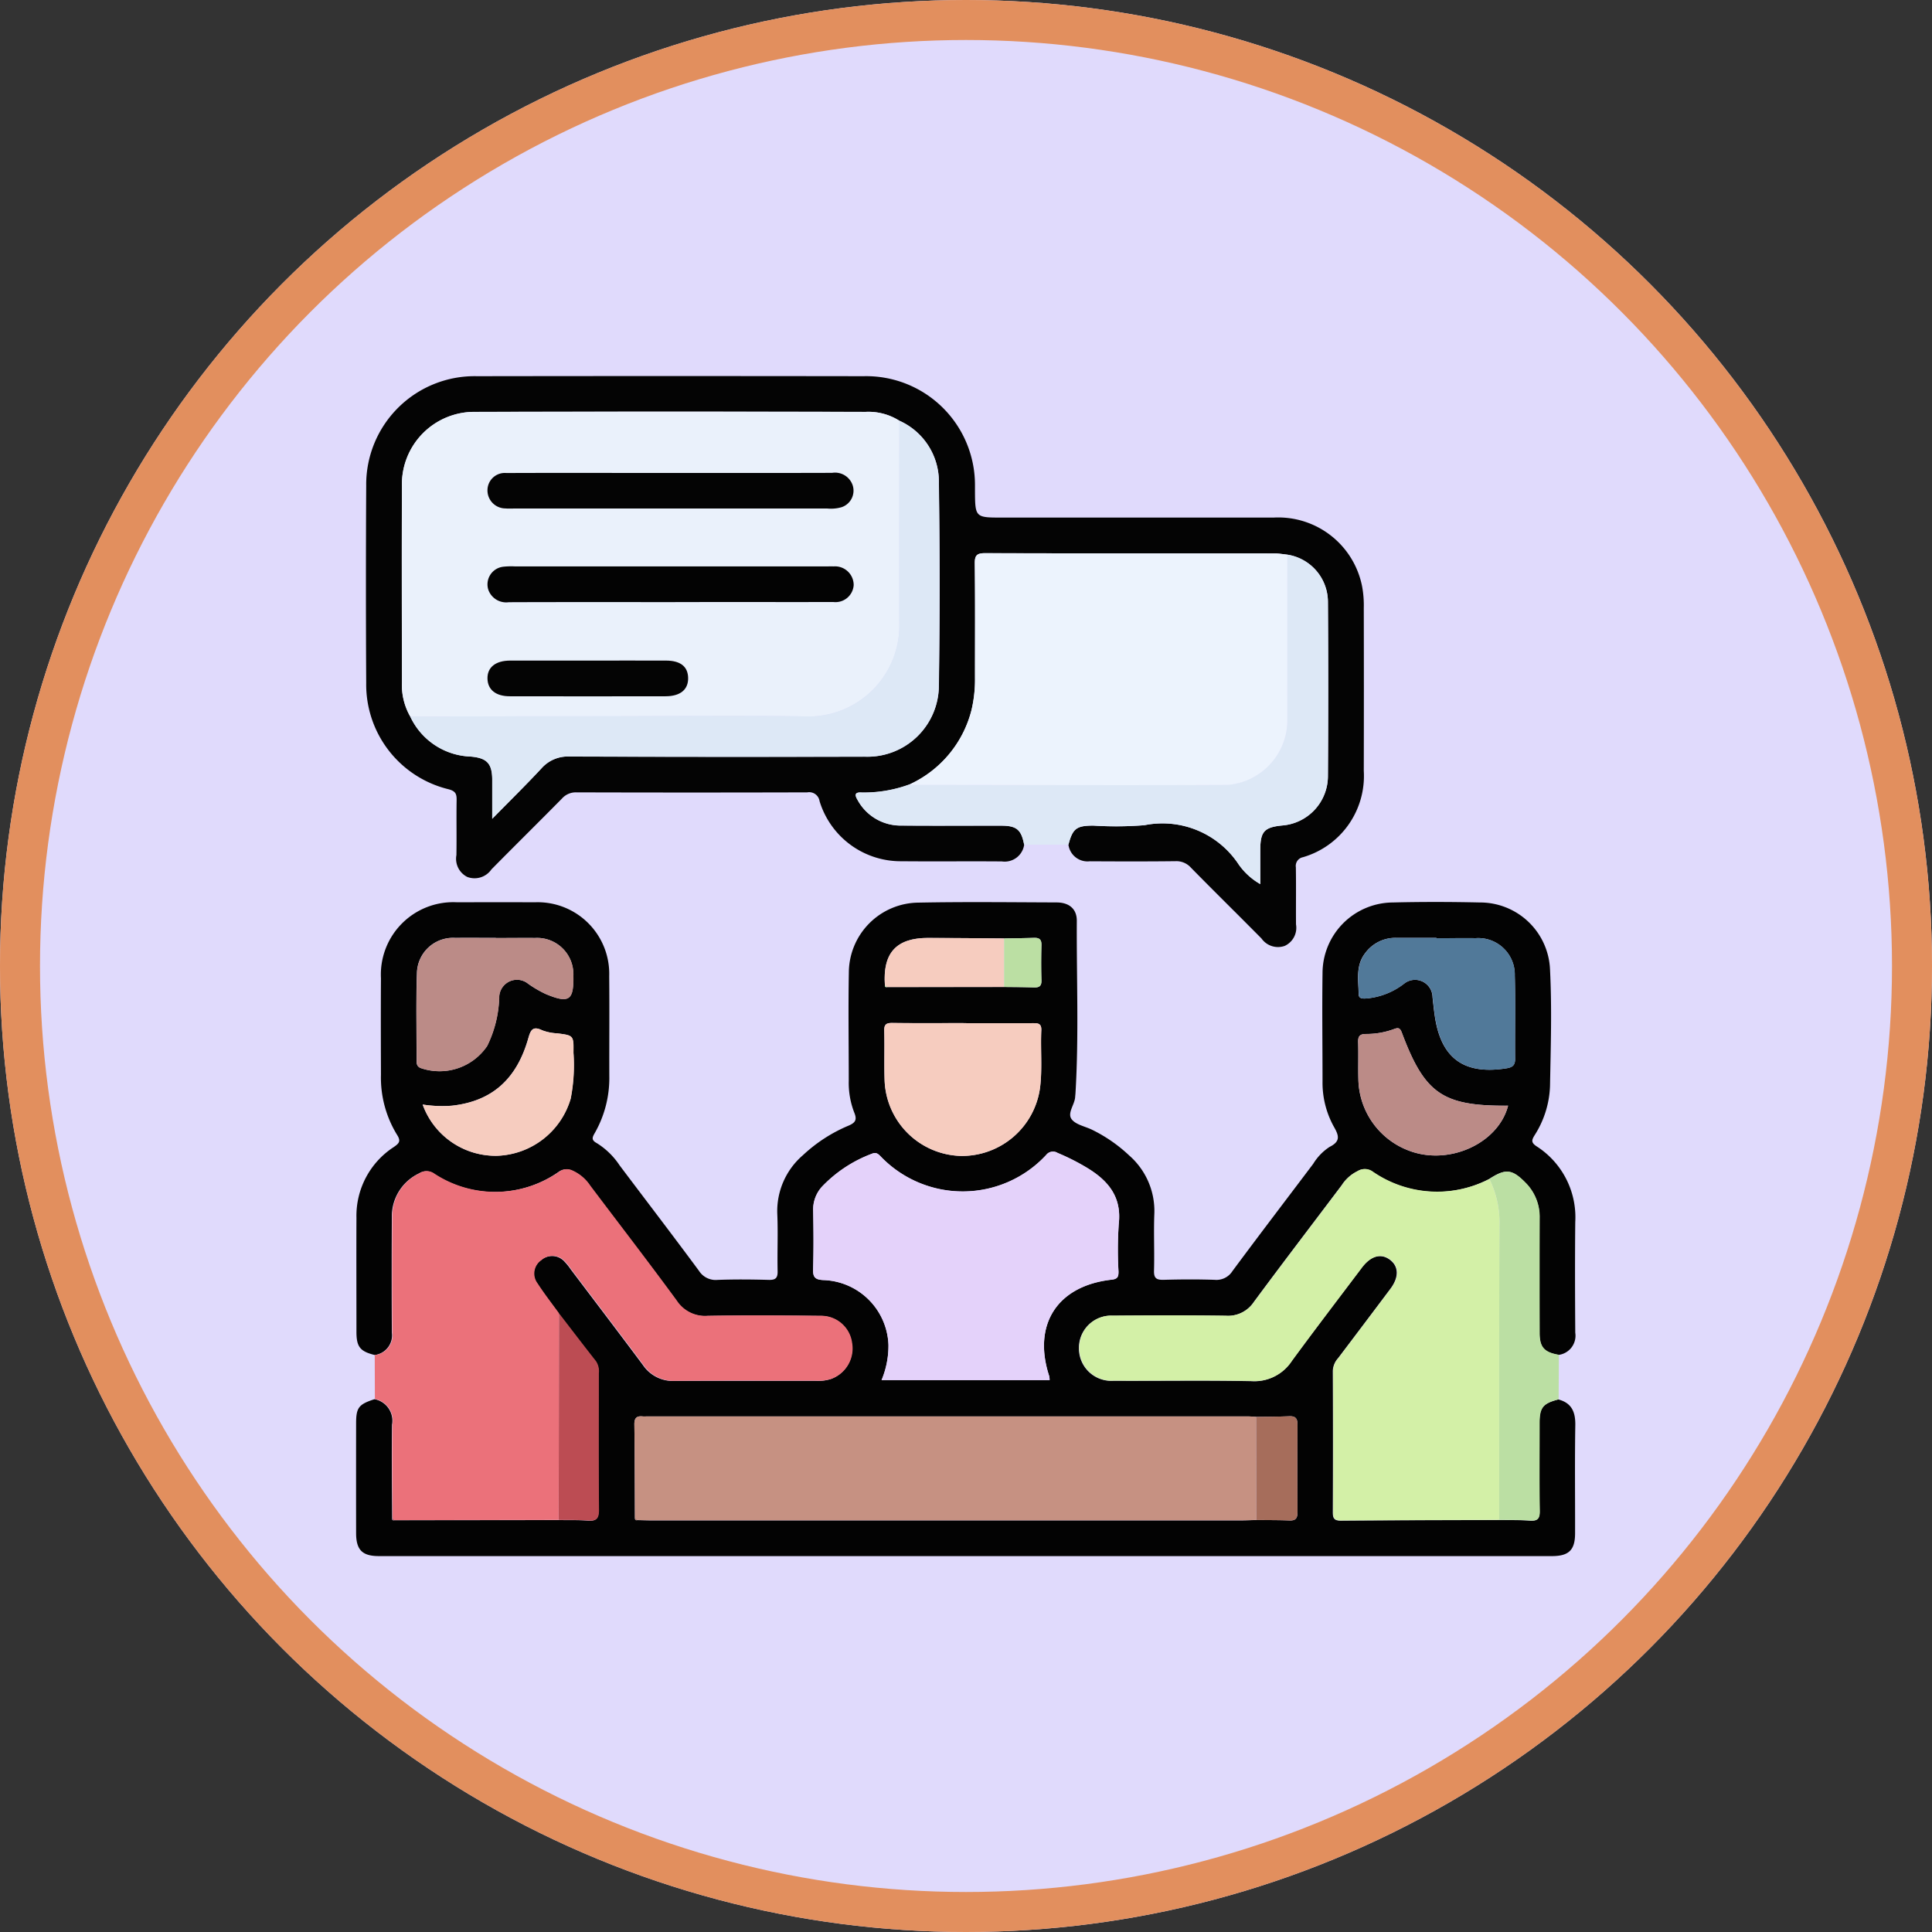 <svg id="Grupo_963310" data-name="Grupo 963310" xmlns="http://www.w3.org/2000/svg" width="144.902" height="144.902" viewBox="0 0 144.902 144.902">
  <rect x="0" y="0" width="144.902" height="144.902" fill="#333333" stroke="none"/>
  <g id="Grupo_94722" data-name="Grupo 94722">
    <g id="_240_F_327287600_TyhZPz7Qge3YOTv4dab7M9xRDBiZxF9G" data-name="240_F_327287600_TyhZPz7Qge3YOTv4dab7M9xRDBiZxF9G" fill="#e0dafc" stroke="#e28f5e" stroke-width="3">
      <circle cx="72.451" cy="72.451" r="72.451" stroke="none"/>
      <circle cx="72.451" cy="72.451" r="70.951" fill="none"/>
    </g>
  </g>
  <g id="Grupo_963309" data-name="Grupo 963309" transform="translate(26.728 28.202)">
    <path id="Trazado_635265" data-name="Trazado 635265" d="M-470.534,245.458c-1.093-.271-1.366-.608-1.368-1.732,0-2.856-.012-5.711,0-8.567a6.147,6.147,0,0,1,2.787-5.29c.408-.282.573-.437.251-.937a8.2,8.2,0,0,1-1.2-4.5c-.008-2.409-.016-4.819,0-7.228a5.428,5.428,0,0,1,5.726-5.7c1.934-.006,3.868-.01,5.8,0a5.367,5.367,0,0,1,5.593,5.537c.024,2.5,0,5,.008,7.5a8.326,8.326,0,0,1-1.088,4.263c-.185.322-.287.527.146.761a5.576,5.576,0,0,1,1.712,1.667c1.984,2.636,3.991,5.255,5.952,7.908a1.486,1.486,0,0,0,1.405.684c1.278-.047,2.559-.035,3.838,0,.5.012.669-.137.658-.651-.032-1.427.038-2.858-.024-4.283a5.532,5.532,0,0,1,1.925-4.421,11.489,11.489,0,0,1,3.423-2.215c.52-.223.647-.445.42-.991a6.125,6.125,0,0,1-.408-2.359c0-2.707-.043-5.414.006-8.12a5.271,5.271,0,0,1,5.222-5.255c3.45-.068,6.9-.026,10.354-.014.946,0,1.527.485,1.522,1.383-.024,4.311.159,8.624-.1,12.933-.005.089-.018.178-.023.267-.031.583-.611,1.211-.266,1.674.313.42,1.023.538,1.55.8a11.245,11.245,0,0,1,2.772,1.924,5.524,5.524,0,0,1,1.882,4.351c-.057,1.426.016,2.856-.025,4.282-.016.569.175.7.712.69,1.279-.036,2.56-.043,3.838,0a1.419,1.419,0,0,0,1.331-.653c2-2.7,4.039-5.367,6.061-8.049a3.97,3.97,0,0,1,1.233-1.271c.8-.4.715-.813.326-1.49a6.809,6.809,0,0,1-.862-3.418c0-2.707-.039-5.414,0-8.12a5.308,5.308,0,0,1,5.273-5.3c2.171-.053,4.345-.049,6.516,0a5.247,5.247,0,0,1,5.273,5.025c.147,2.907.054,5.827,0,8.74a7.307,7.307,0,0,1-1.161,3.7c-.224.365-.264.545.154.823a6.313,6.313,0,0,1,2.9,5.679c-.028,2.766-.018,5.532,0,8.3a1.451,1.451,0,0,1-1.247,1.664c-1.09-.186-1.434-.564-1.437-1.639q-.011-4.307,0-8.613a3.618,3.618,0,0,0-1.048-2.647c-1.018-1.038-1.5-1.084-2.731-.288a8.5,8.5,0,0,1-8.8-.588,1.01,1.01,0,0,0-1.079,0,2.927,2.927,0,0,0-1.18,1.054c-2.2,2.919-4.42,5.82-6.593,8.759a2.337,2.337,0,0,1-2.112,1.032c-2.824-.04-5.65-.029-8.475-.007a2.407,2.407,0,0,0-2.525,2.432,2.425,2.425,0,0,0,2.6,2.447c3.45.017,6.9-.042,10.348.03a3.346,3.346,0,0,0,3.011-1.517c1.721-2.347,3.491-4.66,5.244-6.985.67-.889,1.437-1.107,2.109-.612s.708,1.307.047,2.189q-1.951,2.6-3.917,5.195a1.5,1.5,0,0,0-.4.953q.023,5.306,0,10.612c0,.445.1.628.591.625,3.954-.03,7.908-.034,11.862-.047.77.013,1.543-.007,2.31.048.577.042.754-.136.744-.728-.035-2.194-.017-4.389-.013-6.584,0-1.17.252-1.475,1.421-1.779,1,.261,1.289.937,1.273,1.926-.044,2.7-.011,5.411-.017,8.117,0,1.248-.466,1.706-1.734,1.706q-43.988,0-87.976,0c-1.255,0-1.712-.466-1.714-1.726q-.006-4.1,0-8.206c0-1.208.186-1.448,1.379-1.836a1.642,1.642,0,0,1,1.315,1.907c-.038,2.341,0,4.683.008,7.025-.014.121.034.175.158.149l12.3-.014c.742.011,1.486-.013,2.224.043.623.047.808-.166.8-.793-.029-3.413-.014-6.826-.013-10.239a1.361,1.361,0,0,0-.216-.926c-.933-1.188-1.849-2.389-2.772-3.586-.538-.745-1.109-1.47-1.605-2.241a1.222,1.222,0,0,1,.289-1.749,1.253,1.253,0,0,1,1.773.118,4.149,4.149,0,0,1,.445.554c1.81,2.394,3.628,4.782,5.423,7.187a2.719,2.719,0,0,0,2.348,1.2c3.538-.023,7.077-.007,10.615-.01a3.113,3.113,0,0,0,1.142-.142,2.424,2.424,0,0,0,1.553-2.7,2.33,2.33,0,0,0-2.343-2.027c-2.825-.029-5.65-.047-8.474,0a2.542,2.542,0,0,1-2.328-1.14c-2.125-2.9-4.322-5.746-6.486-8.617a3.14,3.14,0,0,0-1.335-1.139.978.978,0,0,0-.993.081,8.333,8.333,0,0,1-9.4.132.971.971,0,0,0-1.073-.014,3.549,3.549,0,0,0-2.053,3.293q-.026,4.324,0,8.65A1.486,1.486,0,0,1-470.534,245.458Zm47.2-31.244c-1.892-.013-3.784-.032-5.676-.037-2.4-.005-3.428,1.117-3.257,3.545-.018.141.061.16.173.138l8.765-.006c.738.01,1.476.006,2.213.035.392.015.6-.07.587-.528-.028-.885-.025-1.772,0-2.657.012-.451-.2-.549-.591-.533C-421.856,214.2-422.594,214.2-423.332,214.214Zm18.916,43.621c.829.009,1.659,0,2.487.034.475.02.609-.172.606-.622q-.023-3.288,0-6.576c0-.457-.151-.639-.616-.619-.827.035-1.657.033-2.485.046-.207-.011-.415-.032-.622-.032q-22.559,0-45.118,0a2.22,2.22,0,0,1-.267,0c-.454-.054-.631.124-.625.6.029,2.346.03,4.693.042,7.039,0,.131.069.164.185.139.357.006.714.019,1.07.019q22.137,0,44.275,0C-405.129,257.859-404.772,257.844-404.416,257.836Zm-15.5-10.494a1.4,1.4,0,0,0-.026-.288c-1.27-3.874.6-6.789,4.685-7.242.467-.052.513-.244.509-.616a28.761,28.761,0,0,1,.02-3.565c.231-2.024-.787-3.244-2.367-4.2a16.862,16.862,0,0,0-2.22-1.124.647.647,0,0,0-.856.151,8.527,8.527,0,0,1-12.407.12c-.2-.2-.351-.346-.676-.205A10,10,0,0,0-437,232.853a2.547,2.547,0,0,0-.644,1.8c.028,1.456.04,2.915-.006,4.37-.02.619.165.788.78.817A5.05,5.05,0,0,1-432,244.691a6.672,6.672,0,0,1-.518,2.65Zm-6.453-26.772v-.005c-1.783,0-3.565.015-5.347-.01-.465-.006-.614.123-.6.6.035,1.246-.015,2.5.029,3.741a5.882,5.882,0,0,0,5.688,5.632,5.907,5.907,0,0,0,5.97-5.144c.173-1.42.026-2.849.091-4.271.025-.548-.27-.544-.662-.542C-422.92,220.575-424.643,220.569-426.366,220.569Zm-35.079-6.386v-.009c-1.011,0-2.022-.011-3.032,0a2.706,2.706,0,0,0-2.886,2.658c-.074,2.167-.023,4.337-.025,6.507,0,.239,0,.457.283.587a4.315,4.315,0,0,0,5.01-1.651,8.833,8.833,0,0,0,.9-3.6,1.333,1.333,0,0,1,2.18-1.058,8.682,8.682,0,0,0,1.3.76c1.761.734,2.118.489,2.079-1.361a2.716,2.716,0,0,0-2.873-2.837C-459.482,214.172-460.464,214.184-461.444,214.184Zm70.545.011v-.023q-1.516,0-3.032,0a2.8,2.8,0,0,0-2.306,1.142c-.734.94-.508,2.038-.493,3.092.005.36.36.326.628.307a5.356,5.356,0,0,0,2.772-1.1,1.315,1.315,0,0,1,2.141,1.019c.054.471.1.944.171,1.413.466,3.164,2.182,4.407,5.347,3.915.468-.073.678-.219.673-.718-.019-2.08.036-4.161-.025-6.24a2.738,2.738,0,0,0-2.934-2.806C-388.937,214.184-389.918,214.2-390.9,214.2Zm-76.035,12.478a5.814,5.814,0,0,0,5.576,3.843,5.961,5.961,0,0,0,5.524-4.289,13.107,13.107,0,0,0,.207-3.454c.021-1.291,0-1.285-1.221-1.44a3.658,3.658,0,0,1-1.126-.23c-.711-.346-.864-.006-1.038.606-.879,3.092-2.748,4.72-5.723,5.05A9.4,9.4,0,0,1-466.934,226.673Zm81.406.087c-4.9.033-6.244-.884-7.967-5.486-.138-.37-.284-.373-.58-.263a5.948,5.948,0,0,1-2.094.37c-.472,0-.616.163-.6.619.029.92-.006,1.842.017,2.763A5.836,5.836,0,0,0-393,230.118C-390,231.288-386.268,229.608-385.528,226.76Z" transform="translate(471.908 -172.033)" fill="#030303"/>
    <path id="Trazado_635266" data-name="Trazado 635266" d="M-420.535,136.378a1.476,1.476,0,0,1-1.67,1.252c-2.5-.021-5,.01-7.5-.014a6.363,6.363,0,0,1-6.175-4.509.787.787,0,0,0-.923-.657q-8.657.024-17.314,0a1.387,1.387,0,0,0-1.085.466c-1.754,1.78-3.534,3.533-5.288,5.312a1.539,1.539,0,0,1-1.815.564,1.523,1.523,0,0,1-.811-1.639c.023-1.368-.007-2.736.015-4.1.008-.466-.058-.694-.611-.838a8.079,8.079,0,0,1-6.17-7.959q-.041-7.4,0-14.81a8.129,8.129,0,0,1,8.3-8.209q14.5-.021,29.006,0a8.16,8.16,0,0,1,8.352,8.167c0,.119,0,.238,0,.357.009,2.08.009,2.08,2.05,2.08q10.175,0,20.349,0a6.408,6.408,0,0,1,6.639,5.174,7.808,7.808,0,0,1,.123,1.595q.014,6.111,0,12.223a6.345,6.345,0,0,1-4.565,6.481.665.665,0,0,0-.529.757c.023,1.427,0,2.855.011,4.282a1.492,1.492,0,0,1-.852,1.614,1.515,1.515,0,0,1-1.738-.559c-1.758-1.775-3.54-3.527-5.29-5.309a1.462,1.462,0,0,0-1.162-.487c-2.142.025-4.284.019-6.426.007a1.443,1.443,0,0,1-1.6-1.249c.318-1.207.6-1.424,1.87-1.426a26.932,26.932,0,0,0,3.831-.031,6.843,6.843,0,0,1,7.073,2.953,4.98,4.98,0,0,0,1.614,1.464c0-.937,0-1.766,0-2.595.009-1.346.3-1.669,1.636-1.8a3.721,3.721,0,0,0,3.437-3.677q.042-6.554,0-13.108a3.59,3.59,0,0,0-3.046-3.526c-.324-.033-.648-.094-.972-.094-7.228-.005-14.457,0-21.685-.019-.628,0-.789.164-.782.785.034,2.854.013,5.709.016,8.564a10.024,10.024,0,0,1-.254,2.386,8.4,8.4,0,0,1-4.678,5.62,9.881,9.881,0,0,1-3.565.6c-.536-.037-.532.189-.308.563a3.675,3.675,0,0,0,3.289,1.915c2.489.021,4.977,0,7.466.009C-421.1,134.947-420.749,135.244-420.535,136.378Zm-9.357-31.8a4.336,4.336,0,0,0-2.536-.666q-14.633-.015-29.267,0a5.429,5.429,0,0,0-5.506,5.574c-.02,4.906-.008,9.811,0,14.717a4.753,4.753,0,0,0,.623,2.558,5.192,5.192,0,0,0,4.513,3c1.226.1,1.632.5,1.64,1.725.005.9,0,1.793,0,2.944,1.364-1.39,2.554-2.557,3.687-3.777a2.642,2.642,0,0,1,2.117-.893q11.068.042,22.137.011a5.356,5.356,0,0,0,5.556-5.322q.116-7.583,0-15.168A5.008,5.008,0,0,0-429.892,104.576Z" transform="translate(470.62 -101.224)" fill="#040404"/>
    <path id="Trazado_635267" data-name="Trazado 635267" d="M-454.271,293.821l-12.3.014-.158-.149c-.008-2.342-.046-4.684-.008-7.025a1.642,1.642,0,0,0-1.315-1.907q-.005-1.652-.01-3.3a1.486,1.486,0,0,0,1.319-1.7q-.033-4.325,0-8.65a3.549,3.549,0,0,1,2.053-3.293.971.971,0,0,1,1.073.014,8.333,8.333,0,0,0,9.4-.132.978.978,0,0,1,.993-.081,3.14,3.14,0,0,1,1.335,1.139c2.164,2.871,4.361,5.718,6.486,8.617a2.542,2.542,0,0,0,2.328,1.14c2.824-.05,5.649-.032,8.474,0a2.33,2.33,0,0,1,2.343,2.027,2.424,2.424,0,0,1-1.553,2.7,3.114,3.114,0,0,1-1.142.142c-3.538,0-7.077-.012-10.615.01a2.719,2.719,0,0,1-2.348-1.2c-1.795-2.405-3.613-4.793-5.423-7.187a4.151,4.151,0,0,0-.445-.554,1.253,1.253,0,0,0-1.773-.118,1.222,1.222,0,0,0-.289,1.749c.5.772,1.067,1.5,1.605,2.241Q-454.258,286.071-454.271,293.821Z" transform="translate(469.44 -208.025)" fill="#eb717a"/>
    <path id="Trazado_635268" data-name="Trazado 635268" d="M-334.846,138.671A3.591,3.591,0,0,1-331.8,142.2q.045,6.554,0,13.108a3.721,3.721,0,0,1-3.437,3.677c-1.332.135-1.628.458-1.636,1.8-.005.829,0,1.658,0,2.595a4.98,4.98,0,0,1-1.614-1.464,6.843,6.843,0,0,0-7.073-2.953,26.927,26.927,0,0,1-3.831.031c-1.269,0-1.552.219-1.87,1.426l-3.323.008c-.215-1.135-.567-1.431-1.736-1.433-2.489,0-4.977.012-7.466-.009a3.675,3.675,0,0,1-3.289-1.915c-.224-.374-.228-.6.308-.563a9.89,9.89,0,0,0,3.565-.6,1.2,1.2,0,0,0,.177.026c7.9.008,15.807.045,23.71,0a4.876,4.876,0,0,0,4.469-4.708Q-334.841,144.953-334.846,138.671Z" transform="translate(404.668 -125.275)" fill="#dde8f6"/>
    <path id="Trazado_635269" data-name="Trazado 635269" d="M-234.372,268.576c1.231-.8,1.713-.751,2.731.288a3.618,3.618,0,0,1,1.048,2.647q-.009,4.306,0,8.613c0,1.074.347,1.452,1.437,1.639q-.009,1.671-.018,3.342c-1.169.3-1.418.608-1.421,1.779,0,2.194-.023,4.389.013,6.584.01.592-.168.77-.744.728-.767-.055-1.54-.036-2.31-.048,0-7.383-.014-14.767.023-22.151A7.311,7.311,0,0,0-234.372,268.576Z" transform="translate(319.345 -208.356)" fill="#bbdfa3"/>
    <path id="Trazado_635270" data-name="Trazado 635270" d="M-289.6,268.221a7.311,7.311,0,0,1,.76,3.42c-.036,7.384-.021,14.767-.023,22.151-3.954.012-7.908.017-11.862.046-.49,0-.593-.18-.591-.625q.021-5.306,0-10.612a1.5,1.5,0,0,1,.4-.953q1.962-2.595,3.917-5.195c.661-.881.636-1.687-.047-2.189s-1.439-.277-2.109.612c-1.753,2.325-3.523,4.637-5.244,6.985a3.345,3.345,0,0,1-3.011,1.517c-3.448-.072-6.9-.012-10.348-.03a2.426,2.426,0,0,1-2.6-2.447,2.407,2.407,0,0,1,2.525-2.432c2.825-.022,5.65-.033,8.475.007a2.337,2.337,0,0,0,2.112-1.032c2.172-2.938,4.394-5.84,6.593-8.759a2.927,2.927,0,0,1,1.18-1.054,1.01,1.01,0,0,1,1.079,0A8.5,8.5,0,0,0-289.6,268.221Z" transform="translate(374.576 -208.001)" fill="#d3f0a7"/>
    <path id="Trazado_635271" data-name="Trazado 635271" d="M-413.579,326.974c-.011-2.346-.013-4.693-.041-7.039-.006-.474.171-.652.625-.6a2.222,2.222,0,0,0,.267,0q22.559,0,45.118,0c.207,0,.415.021.622.032q0,3.868.009,7.737c-.357.008-.713.023-1.07.023q-22.137,0-44.275,0c-.357,0-.714-.012-1.07-.019Z" transform="translate(434.471 -241.306)" fill="#c69182"/>
    <path id="Trazado_635272" data-name="Trazado 635272" d="M-358.418,280.978h-12.606a6.673,6.673,0,0,0,.518-2.65,5.05,5.05,0,0,0-4.875-4.856c-.615-.029-.8-.2-.78-.817.046-1.455.034-2.914.006-4.37a2.546,2.546,0,0,1,.644-1.8A10,10,0,0,1-371.757,264c.325-.14.48,0,.676.205a8.527,8.527,0,0,0,12.407-.12.647.647,0,0,1,.856-.151,16.856,16.856,0,0,1,2.22,1.124c1.58.961,2.6,2.18,2.367,4.2a28.761,28.761,0,0,0-.02,3.565c0,.372-.042.564-.509.616-4.083.453-5.955,3.368-4.685,7.242A1.4,1.4,0,0,1-358.418,280.978Z" transform="translate(410.413 -205.669)" fill="#e4d2fa"/>
    <path id="Trazado_635273" data-name="Trazado 635273" d="M-355.279,236.875c1.723,0,3.446.006,5.169,0,.392,0,.687-.006.662.542-.065,1.422.082,2.851-.091,4.271a5.907,5.907,0,0,1-5.97,5.144A5.882,5.882,0,0,1-361.2,241.2c-.044-1.246.005-2.495-.029-3.741-.013-.473.136-.6.6-.6,1.782.025,3.564.01,5.347.01Z" transform="translate(400.821 -188.339)" fill="#f6ccbf"/>
    <path id="Trazado_635274" data-name="Trazado 635274" d="M-453.356,219.03c.981,0,1.962-.011,2.943,0a2.716,2.716,0,0,1,2.873,2.837c.039,1.85-.318,2.1-2.08,1.361a8.685,8.685,0,0,1-1.3-.76,1.333,1.333,0,0,0-2.18,1.058,8.832,8.832,0,0,1-.9,3.6,4.315,4.315,0,0,1-5.01,1.651c-.281-.13-.284-.348-.283-.587,0-2.169-.049-4.34.025-6.507a2.706,2.706,0,0,1,2.886-2.658c1.01-.014,2.021,0,3.032,0Z" transform="translate(463.819 -176.879)" fill="#bb8b87"/>
    <path id="Trazado_635275" data-name="Trazado 635275" d="M-256,219.044c.981,0,1.962-.011,2.942,0a2.738,2.738,0,0,1,2.934,2.806c.061,2.078.006,4.16.025,6.24,0,.5-.2.645-.673.718-3.165.492-4.881-.751-5.347-3.915-.069-.469-.118-.942-.171-1.413a1.315,1.315,0,0,0-2.141-1.019,5.356,5.356,0,0,1-2.772,1.1c-.268.018-.623.053-.628-.307-.015-1.054-.241-2.152.493-3.092a2.8,2.8,0,0,1,2.306-1.142q1.516,0,3.032,0Z" transform="translate(337.013 -176.881)" fill="#517999"/>
    <path id="Trazado_635276" data-name="Trazado 635276" d="M-458,243.718a9.4,9.4,0,0,0,2.2.086c2.974-.33,4.844-1.958,5.723-5.05.174-.612.327-.952,1.038-.606a3.658,3.658,0,0,0,1.127.23c1.224.155,1.242.148,1.221,1.44a13.1,13.1,0,0,1-.207,3.454,5.961,5.961,0,0,1-5.524,4.289A5.814,5.814,0,0,1-458,243.718Z" transform="translate(462.978 -189.077)" fill="#f6ccbf"/>
    <path id="Trazado_635277" data-name="Trazado 635277" d="M-250.628,243.774c-.74,2.848-4.477,4.528-7.468,3.358a5.836,5.836,0,0,1-3.758-5.355c-.024-.92.011-1.843-.017-2.763-.014-.456.13-.621.6-.619a5.948,5.948,0,0,0,2.094-.37c.3-.11.442-.107.58.263C-256.872,242.89-255.527,243.807-250.628,243.774Z" transform="translate(337.008 -189.047)" fill="#bb8b87"/>
    <path id="Trazado_635278" data-name="Trazado 635278" d="M-429.5,313.231q.013-7.75.025-15.5c.923,1.2,1.839,2.4,2.772,3.586a1.361,1.361,0,0,1,.216.926c0,3.413-.015,6.826.013,10.239.005.627-.179.84-.8.793C-428.018,313.219-428.762,313.242-429.5,313.231Z" transform="translate(444.673 -227.435)" fill="#bc4c53"/>
    <path id="Trazado_635279" data-name="Trazado 635279" d="M-361.122,222.581c-.172-2.428.855-3.551,3.257-3.545,1.892,0,3.784.024,5.676.037q0,1.82,0,3.641l-8.765.006Z" transform="translate(400.765 -176.891)" fill="#f6ccbf"/>
    <path id="Trazado_635280" data-name="Trazado 635280" d="M-283.254,327.1q0-3.868-.009-7.737c.828-.013,1.658-.011,2.485-.046.465-.02.619.162.616.619q-.023,3.288,0,6.576c0,.45-.131.642-.606.622C-281.6,327.1-282.426,327.11-283.254,327.1Z" transform="translate(350.747 -241.299)" fill="#a66d5b"/>
    <path id="Trazado_635281" data-name="Trazado 635281" d="M-336.112,222.7q0-1.821,0-3.641c.737-.013,1.475-.013,2.212-.043.4-.016.6.082.591.533-.024.885-.027,1.772,0,2.657.015.458-.195.543-.587.528C-334.637,222.707-335.375,222.71-336.112,222.7Z" transform="translate(384.693 -176.878)" fill="#bbdfa3"/>
    <path id="Trazado_635282" data-name="Trazado 635282" d="M-361.093,228.947l.173.138C-361.033,229.107-361.111,229.088-361.093,228.947Z" transform="translate(400.737 -183.257)" fill="#bbdfa3"/>
    <path id="Trazado_635283" data-name="Trazado 635283" d="M-464.343,340.683l.158.149C-464.309,340.858-464.358,340.8-464.343,340.683Z" transform="translate(467.051 -255.022)" fill="#bc4c53"/>
    <path id="Trazado_635284" data-name="Trazado 635284" d="M-413.5,340.7l.185.14C-413.435,340.866-413.506,340.833-413.5,340.7Z" transform="translate(434.397 -255.034)" fill="#a66d5b"/>
    <path id="Trazado_635285" data-name="Trazado 635285" d="M-461.751,131.563a4.755,4.755,0,0,1-.623-2.558c-.006-4.906-.017-9.811,0-14.717a5.429,5.429,0,0,1,5.507-5.574q14.633-.043,29.267,0a4.336,4.336,0,0,1,2.536.666c0,5.144-.019,10.288,0,15.432a6.822,6.822,0,0,1-6.7,6.749c-5.025-.088-10.054-.026-15.081-.021Q-454.3,131.542-461.751,131.563Zm19.521-18.269h-3.031c-3.091,0-6.182-.008-9.272.006a1.3,1.3,0,0,0-1.423,1.271,1.351,1.351,0,0,0,1.338,1.383c.206.02.416.008.624.008q11.769,0,23.537,0a2.876,2.876,0,0,0,1.057-.1,1.307,1.307,0,0,0,.833-1.642,1.393,1.393,0,0,0-1.538-.933C-434.146,113.3-438.188,113.293-442.23,113.293Zm-.007,9.687h3.745c2.824,0,5.647.005,8.471,0a1.364,1.364,0,0,0,1.528-1.271,1.4,1.4,0,0,0-1.51-1.4c-.178-.008-.357,0-.535,0H-453.9a5.417,5.417,0,0,0-.89.027,1.331,1.331,0,0,0-1.108,1.707,1.418,1.418,0,0,0,1.535.951C-450.321,122.972-446.279,122.98-442.237,122.98Zm-6.134,4.386c-1.961,0-3.922-.005-5.884,0-1.1,0-1.727.511-1.7,1.361.023.824.622,1.312,1.68,1.314q5.839.012,11.678,0c1.112,0,1.709-.507,1.69-1.382-.018-.846-.574-1.289-1.667-1.294C-444.508,127.361-446.439,127.366-448.37,127.367Z" transform="translate(465.79 -106.024)" fill="#eaf1fb"/>
    <path id="Trazado_635286" data-name="Trazado 635286" d="M-327.636,138.467q0,6.282,0,12.564a4.876,4.876,0,0,1-4.469,4.708c-7.9.041-15.807,0-23.71,0a1.2,1.2,0,0,1-.177-.026,8.406,8.406,0,0,0,4.678-5.621,10.023,10.023,0,0,0,.254-2.386c0-2.855.018-5.71-.016-8.564-.008-.621.153-.787.782-.785,7.228.023,14.457.014,21.685.019C-328.284,138.373-327.96,138.434-327.636,138.467Z" transform="translate(397.458 -125.072)" fill="#ecf3fd"/>
    <path id="Trazado_635287" data-name="Trazado 635287" d="M-460.617,132.781q7.451-.014,14.9-.027c5.027-.005,10.055-.067,15.081.021a6.822,6.822,0,0,0,6.7-6.749c-.015-5.144,0-10.288,0-15.432a5.008,5.008,0,0,1,2.962,4.71q.1,7.583,0,15.168a5.355,5.355,0,0,1-5.556,5.322q-11.068.022-22.137-.011a2.642,2.642,0,0,0-2.117.893c-1.133,1.219-2.323,2.386-3.687,3.777,0-1.151,0-2.048,0-2.944-.008-1.224-.414-1.625-1.64-1.725A5.192,5.192,0,0,1-460.617,132.781Z" transform="translate(464.656 -107.242)" fill="#dde8f6"/>
    <path id="Trazado_635288" data-name="Trazado 635288" d="M-430.693,121.534c4.042,0,8.084.007,12.125-.006a1.393,1.393,0,0,1,1.538.933,1.307,1.307,0,0,1-.833,1.642,2.876,2.876,0,0,1-1.057.1q-11.769,0-23.537,0c-.208,0-.418.013-.624-.008a1.351,1.351,0,0,1-1.338-1.383A1.3,1.3,0,0,1-443,121.54c3.091-.014,6.182-.006,9.272-.006Z" transform="translate(454.253 -114.265)" fill="#040404"/>
    <path id="Trazado_635289" data-name="Trazado 635289" d="M-430.717,143.808c-4.042,0-8.085-.008-12.127.008a1.418,1.418,0,0,1-1.535-.951,1.331,1.331,0,0,1,1.108-1.707,5.414,5.414,0,0,1,.89-.027h23.363c.179,0,.357-.006.535,0a1.4,1.4,0,0,1,1.51,1.4A1.364,1.364,0,0,1-418.5,143.8c-2.824.009-5.647,0-8.471,0Z" transform="translate(454.271 -126.852)" fill="#030303"/>
    <path id="Trazado_635290" data-name="Trazado 635290" d="M-436.834,160.883c1.931,0,3.863-.006,5.795,0,1.092,0,1.649.448,1.667,1.294.019.875-.578,1.379-1.69,1.382q-5.839.011-11.678,0c-1.057,0-1.657-.49-1.68-1.314-.024-.85.6-1.358,1.7-1.362C-440.757,160.878-438.8,160.883-436.834,160.883Z" transform="translate(454.254 -139.54)" fill="#040404"/>
  </g>
</svg>
